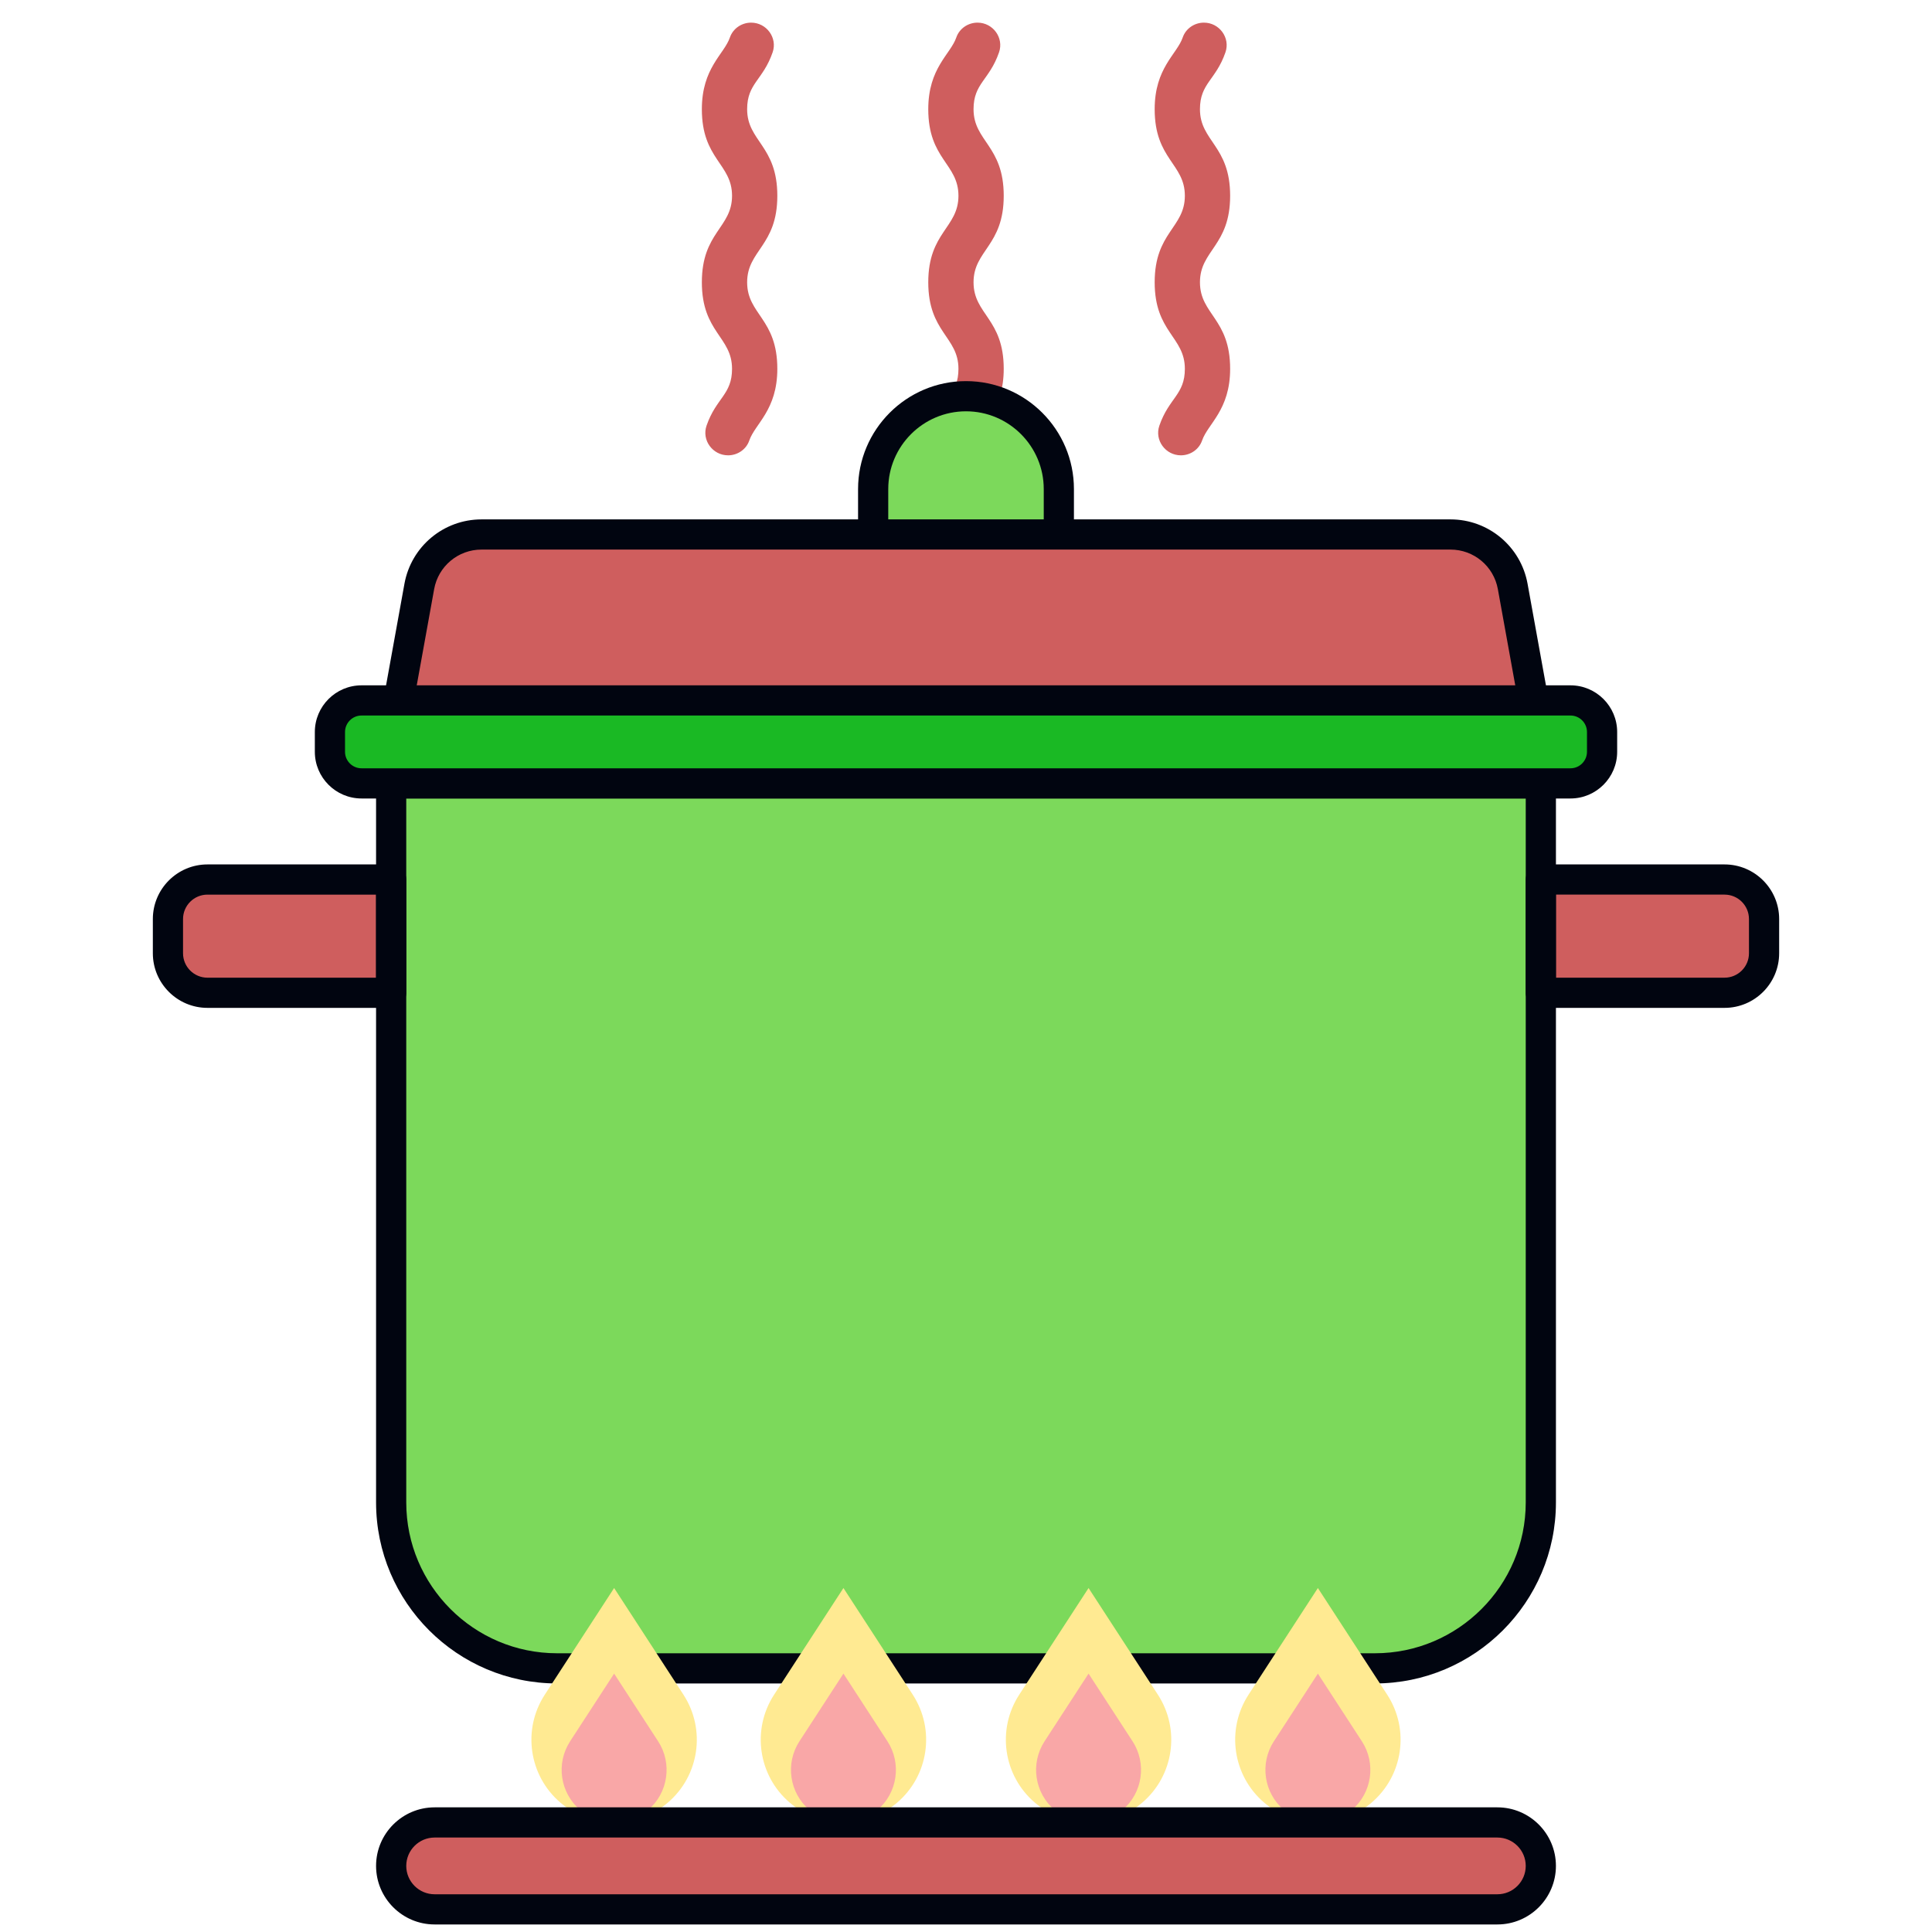<?xml version="1.0"?>
<svg xmlns="http://www.w3.org/2000/svg" xmlns:xlink="http://www.w3.org/1999/xlink" xmlns:svgjs="http://svgjs.com/svgjs" version="1.1" width="512" height="512" x="0" y="0" viewBox="0 0 256 256" style="enable-background:new 0 0 512 512" xml:space="preserve" class=""><g><g xmlns="http://www.w3.org/2000/svg"><g><g><g><path d="m126.473 60.333c-2.039 0-3.517-2.005-2.851-3.933 1.274-3.687 3.378-4.099 3.378-7.53 0-4.257-4-4.826-4-11.466 0-6.636 4-7.208 4-11.463 0-4.261-4-4.828-4-11.471 0-5.481 2.947-7.269 3.717-9.507.409-1.187 1.555-1.963 2.811-1.963 2.039 0 3.516 2.005 2.851 3.932-1.274 3.691-3.379 4.102-3.379 7.538 0 4.261 4 4.828 4 11.471 0 6.636-4 7.208-4 11.463 0 4.271 4 4.82 4 11.466 0 5.471-2.948 7.27-3.717 9.5-.409 1.188-1.554 1.963-2.81 1.963z" fill="#cf5e5e" data-original="#a4c9ff" style="" class=""/></g></g></g><g><g><path d="m140.302 82.47h-24.604v-17.668c0-6.794 5.508-12.302 12.302-12.302 6.788 0 12.302 5.501 12.302 12.302z" fill="#7cd95b" data-original="#4671c6" style="" class=""/></g></g><g><g><path d="m140.302 84.47h-24.604c-1.104 0-2-.896-2-2v-17.668c0-7.886 6.416-14.302 14.302-14.302s14.302 6.416 14.302 14.302v17.668c0 1.105-.895 2-2 2zm-22.604-4h20.604v-15.668c0-5.681-4.622-10.302-10.302-10.302s-10.302 4.622-10.302 10.302z" fill="#010510" data-original="#3762cc" style="" class=""/></g></g><g><g><path d="m182.182 221.067h-108.364c-12.143 0-21.987-9.844-21.987-21.987v-95.277h152.338v95.277c0 12.143-9.844 21.987-21.987 21.987z" fill="#7cd95b" data-original="#4671c6" style="" class=""/></g></g><g><g><g><path d="m51.831 116.541h-24.343c-2.891 0-5.235 2.344-5.235 5.235v4.537c0 2.891 2.344 5.235 5.235 5.235h24.343z" fill="#cf5e5e" data-original="#a4c9ff" style="" class=""/></g></g><g><g><path d="m228.512 116.541h-24.343v15.007h24.343c2.891 0 5.235-2.344 5.235-5.235v-4.537c0-2.891-2.344-5.235-5.235-5.235z" fill="#cf5e5e" data-original="#a4c9ff" style="" class=""/></g></g></g><g><g><g><path d="m96.473 60.333c-2.039 0-3.517-2.005-2.851-3.933 1.274-3.686 3.378-4.098 3.378-7.529 0-4.257-4-4.826-4-11.466 0-6.636 4-7.208 4-11.463 0-4.261-4-4.828-4-11.471 0-5.481 2.947-7.269 3.717-9.507.409-1.188 1.555-1.964 2.811-1.964 2.039 0 3.516 2.005 2.851 3.932-1.274 3.692-3.379 4.103-3.379 7.539 0 4.261 4 4.828 4 11.471 0 6.636-4 7.208-4 11.463 0 4.271 4 4.82 4 11.466 0 5.471-2.948 7.27-3.717 9.5-.409 1.187-1.554 1.962-2.81 1.962z" fill="#cf5e5e" data-original="#a4c9ff" style="" class=""/></g></g></g><g><g><g><path d="m156.473 60.333c-2.039 0-3.517-2.005-2.851-3.933 1.274-3.687 3.378-4.099 3.378-7.53 0-4.257-4-4.826-4-11.466 0-6.636 4-7.208 4-11.463 0-4.261-4-4.828-4-11.471 0-5.481 2.947-7.269 3.717-9.507.409-1.187 1.555-1.963 2.811-1.963 2.039 0 3.516 2.005 2.851 3.932-1.274 3.691-3.379 4.102-3.379 7.538 0 4.261 4 4.828 4 11.471 0 6.636-4 7.208-4 11.463 0 4.271 4 4.82 4 11.466 0 5.471-2.948 7.27-3.717 9.5-.409 1.188-1.554 1.963-2.81 1.963z" fill="#cf5e5e" data-original="#a4c9ff" style="" class=""/></g></g></g><g><g><path d="m200.442 77.707c-.721-3.986-4.191-6.885-8.242-6.885h-64.2-64.199c-4.051 0-7.521 2.899-8.242 6.885l-3.727 20.599h76.168 76.169z" fill="#cf5e5e" data-original="#a4c9ff" style="" class=""/></g></g><g><g><path d="m182.182 223.066h-108.364c-13.227 0-23.987-10.76-23.987-23.987v-95.277c0-1.104.896-2 2-2h152.338c1.104 0 2 .896 2 2v95.277c0 13.227-10.76 23.987-23.987 23.987zm-128.351-117.263v93.277c0 11.021 8.966 19.987 19.987 19.987h108.364c11.021 0 19.987-8.966 19.987-19.987v-93.277z" fill="#010510" data-original="#3762cc" style="" class=""/></g></g><g><g><g><path d="m51.831 133.548h-24.343c-3.989 0-7.235-3.246-7.235-7.235v-4.537c0-3.989 3.246-7.235 7.235-7.235h24.343c1.104 0 2 .896 2 2v15.007c0 1.105-.895 2-2 2zm-24.343-15.006c-1.784 0-3.235 1.451-3.235 3.235v4.537c0 1.784 1.451 3.235 3.235 3.235h22.343v-11.007z" fill="#010510" data-original="#3762cc" style="" class=""/></g></g><g><g><path d="m228.512 133.548h-24.343c-1.104 0-2-.896-2-2v-15.007c0-1.104.896-2 2-2h24.343c3.989 0 7.235 3.246 7.235 7.235v4.537c0 3.99-3.246 7.235-7.235 7.235zm-22.343-4h22.343c1.784 0 3.235-1.451 3.235-3.235v-4.537c0-1.784-1.451-3.235-3.235-3.235h-22.343z" fill="#010510" data-original="#3762cc" style="" class=""/></g></g></g><g><g><path d="m204.169 100.306h-152.338c-.593 0-1.155-.263-1.535-.718s-.539-1.055-.433-1.638l3.728-20.599c.895-4.942 5.188-8.529 10.21-8.529h128.399c5.022 0 9.315 3.587 10.21 8.529l3.728 20.599c.105.583-.053 1.183-.433 1.638-.381.455-.943.718-1.536.718zm-149.943-4h147.549l-3.301-18.243c-.549-3.037-3.188-5.241-6.273-5.241h-128.401c-3.086 0-5.724 2.204-6.273 5.241z" fill="#010510" data-original="#3762cc" style="" class=""/></g></g><g><g><path d="m111.76 210.422-9.187 14.132c-3.004 4.621-2.108 10.755 2.093 14.323 4.091 3.475 10.097 3.475 14.188 0 4.201-3.568 5.097-9.702 2.093-14.323z" fill="#ffea92" data-original="#ffea92" style="" class=""/></g></g><g><g><path d="m111.76 241.483c-1.648 0-3.248-.588-4.504-1.655-2.659-2.259-3.23-6.169-1.329-9.094l5.833-8.973 5.833 8.973c1.901 2.925 1.331 6.835-1.329 9.094-1.256 1.067-2.856 1.655-4.504 1.655z" fill="#f9a7a7" data-original="#f9a7a7" style="" class=""/></g></g><g><g><path d="m81.374 210.422-9.187 14.132c-3.004 4.621-2.108 10.755 2.093 14.323 4.091 3.475 10.097 3.475 14.188 0 4.201-3.568 5.097-9.702 2.093-14.323z" fill="#ffea92" data-original="#ffea92" style="" class=""/></g></g><g><g><path d="m81.374 241.483c-1.648 0-3.248-.588-4.504-1.655-2.66-2.259-3.231-6.169-1.329-9.094l5.833-8.973 5.833 8.973c1.901 2.925 1.331 6.835-1.329 9.094-1.256 1.067-2.856 1.655-4.504 1.655z" fill="#f9a7a7" data-original="#f9a7a7" style="" class=""/></g></g><g><g><path d="m144.24 210.422-9.187 14.132c-3.004 4.621-2.108 10.755 2.093 14.323 4.091 3.475 10.097 3.475 14.188 0 4.201-3.568 5.097-9.702 2.093-14.323z" fill="#ffea92" data-original="#ffea92" style="" class=""/></g></g><g><g><path d="m144.24 241.483c-1.648 0-3.248-.588-4.504-1.655-2.66-2.259-3.23-6.169-1.329-9.094l5.833-8.973 5.833 8.973c1.901 2.925 1.33 6.835-1.329 9.094-1.256 1.067-2.856 1.655-4.504 1.655z" fill="#f9a7a7" data-original="#f9a7a7" style="" class=""/></g></g><g><g><path d="m174.626 210.422-9.187 14.132c-3.004 4.621-2.108 10.755 2.093 14.323 4.091 3.475 10.097 3.475 14.188 0 4.201-3.568 5.097-9.702 2.093-14.323z" fill="#ffea92" data-original="#ffea92" style="" class=""/></g></g><g><g><path d="m174.626 241.483c-1.648 0-3.248-.588-4.504-1.655-2.66-2.259-3.23-6.169-1.329-9.094l5.833-8.973 5.833 8.973c1.902 2.925 1.331 6.835-1.329 9.094-1.256 1.067-2.856 1.655-4.504 1.655z" fill="#f9a7a7" data-original="#f9a7a7" style="" class=""/></g></g><g><g><path d="m198.411 253h-140.822c-3.18 0-5.758-2.578-5.758-5.758 0-3.18 2.578-5.758 5.758-5.758h140.821c3.18 0 5.758 2.578 5.758 5.758.001 3.18-2.577 5.758-5.757 5.758z" fill="#cf5e5e" data-original="#a4c9ff" style="" class=""/></g></g><g><g><path d="m198.411 255h-140.822c-4.278 0-7.758-3.48-7.758-7.758s3.48-7.759 7.758-7.759h140.821c4.278 0 7.758 3.48 7.758 7.759.001 4.278-3.48 7.758-7.757 7.758zm-140.822-11.517c-2.072 0-3.758 1.686-3.758 3.759 0 2.072 1.686 3.758 3.758 3.758h140.821c2.072 0 3.758-1.686 3.758-3.758 0-2.073-1.686-3.759-3.758-3.759z" fill="#010510" data-original="#3762cc" style="" class=""/></g></g><g><g><path d="m208.095 103.803h-160.19c-2.313 0-4.188-1.875-4.188-4.188v-2.617c0-2.313 1.875-4.188 4.188-4.188h160.191c2.313 0 4.188 1.875 4.188 4.188v2.617c-.001 2.313-1.876 4.188-4.189 4.188z" fill="#1ab924" data-original="#e0ebfc" style="" class=""/></g></g><g><g><path d="m208.095 105.803h-160.19c-3.412 0-6.188-2.776-6.188-6.188v-2.617c0-3.412 2.776-6.188 6.188-6.188h160.19c3.412 0 6.188 2.776 6.188 6.188v2.617c0 3.412-2.776 6.188-6.188 6.188zm-160.19-10.993c-1.207 0-2.188.981-2.188 2.188v2.617c0 1.207.981 2.188 2.188 2.188h160.19c1.207 0 2.188-.981 2.188-2.188v-2.617c0-1.207-.981-2.188-2.188-2.188z" fill="#010510" data-original="#3762cc" style="" class=""/></g></g></g></g></svg>
